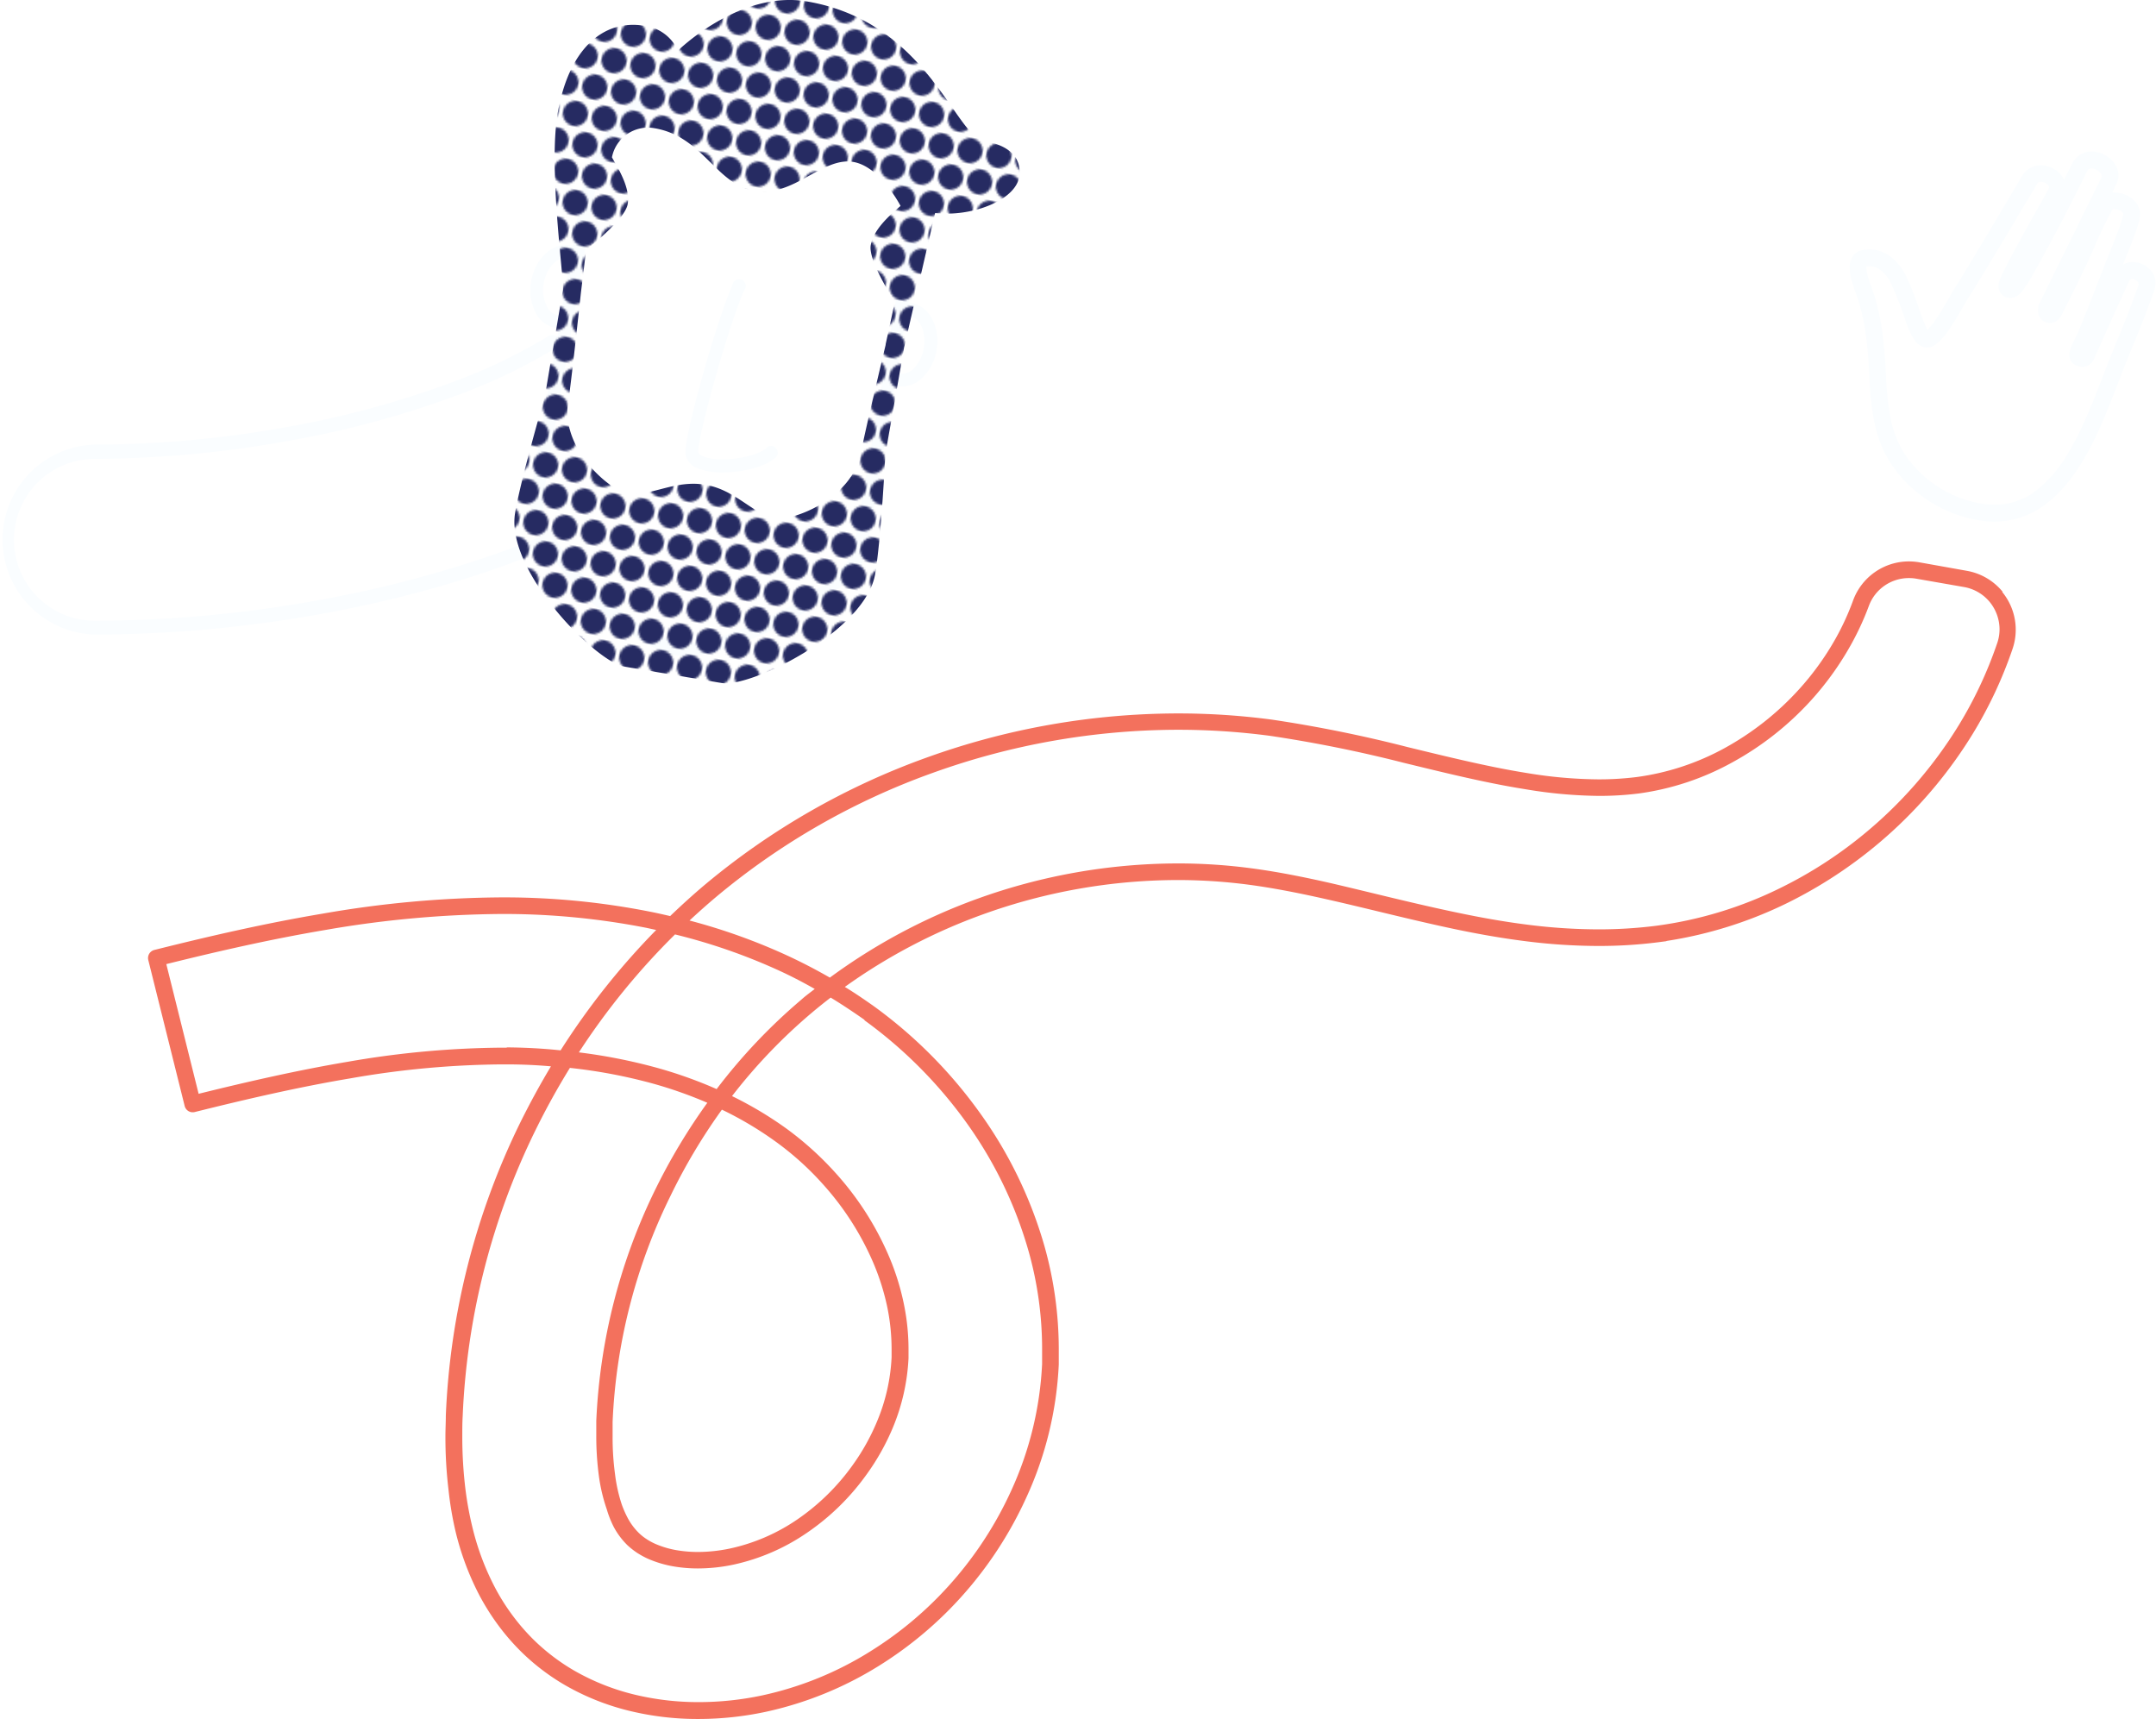 <svg xmlns="http://www.w3.org/2000/svg" xmlns:xlink="http://www.w3.org/1999/xlink" viewBox="0 0 319.56 254.71"><defs><style>.cls-1{fill:none;}.cls-2{fill:#262b62;}.cls-3{fill:#fafdff;}.cls-4{fill:#f3715d;}.cls-5{fill:url(#dot-navy);}</style><pattern id="dot-navy" data-name="dot-navy" width="28" height="28" patternTransform="translate(48.88 23.86) rotate(9.61) scale(0.31)" patternUnits="userSpaceOnUse" viewBox="0 0 28 28"><rect class="cls-1" width="28" height="28"/><circle class="cls-2" cx="21" cy="28" r="6"/><circle class="cls-2" cx="7" cy="28" r="6"/><circle class="cls-2" cx="28" cy="14" r="6"/><circle class="cls-2" cx="14" cy="14" r="6"/><circle class="cls-2" cy="14" r="6"/><circle class="cls-2" cx="21" r="6"/><circle class="cls-2" cx="7" r="6"/></pattern></defs><g id="Layer_2" data-name="Layer 2"><g id="Layer_1-2" data-name="Layer 1"><path class="cls-3" d="M80.9,79.21c-3.44,1.45-7,2.79-10.75,4A175.66,175.66,0,0,1,46.92,89a188.08,188.08,0,0,1-32.85,3,12,12,0,0,1,0-24h0A162.9,162.9,0,0,0,42.93,65.3a141.73,141.73,0,0,0,26.16-7.22,81.5,81.5,0,0,0,13.32-6.54,1,1,0,0,0-1.09-1.75,79.76,79.76,0,0,1-13,6.37,140.42,140.42,0,0,1-25.77,7.12,161.92,161.92,0,0,1-28.46,2.61h0a14.08,14.08,0,0,0,0,28.15,191.14,191.14,0,0,0,33.21-3,176.77,176.77,0,0,0,23.51-5.86Q76.57,83.28,81.94,81"/><polygon class="cls-3" points="307.17 24.25 307.17 24.25 307.17 24.25 307.17 24.25"/><path class="cls-3" d="M319.22,40.69a3.6,3.6,0,0,0-3.11-1.85,2.88,2.88,0,0,0-1.4.35l0-.06c.38-1,.67-1.75.78-2s.45-1.09.76-1.94a24.1,24.1,0,0,0,.88-2.76,3.07,3.07,0,0,0,.08-.67,2.84,2.84,0,0,0-.42-1.47,3.65,3.65,0,0,0-1.53-1.32,4.26,4.26,0,0,0-1.86-.43c-.11,0-.22,0-.33,0l.63-1.31h0A2.8,2.8,0,0,0,314,26a3,3,0,0,0-.41-1.48,4,4,0,0,0-1.5-1.49,4.15,4.15,0,0,0-2.07-.58,3.24,3.24,0,0,0-1.62.42,3.2,3.2,0,0,0-1.25,1.37c-.13.24-.58,1.16-1.24,2.45-.05-.12-.09-.26-.15-.38A3.5,3.5,0,0,0,304.36,25a3.89,3.89,0,0,0-1.87-.49,3.32,3.32,0,0,0-1.51.36A3,3,0,0,0,299.75,26c-.3.52-2.41,4.1-4.6,7.77-1.09,1.83-2.2,3.69-3.12,5.2l-1.2,2c-.33.53-.58.94-.72,1.13h0c-.34.51-.74,1.2-1.2,2-.68,1.17-1.48,2.54-2.21,3.57a8.36,8.36,0,0,1-1,1.19,3.16,3.16,0,0,1-.24-.43,30.87,30.87,0,0,1-1.13-3,44.27,44.27,0,0,0-1.69-4.24,7.91,7.91,0,0,0-2.76-3.4,5.16,5.16,0,0,0-2.78-.83,5.36,5.36,0,0,0-1.21.15h0a2,2,0,0,0-1.08.62,2.33,2.33,0,0,0-.45.79h0a2.4,2.4,0,0,0-.21,1.09,9.08,9.08,0,0,0,.53,2.7h0l0,.07c.09.26.19.56.32.89,1.48,3.85,1.86,8.19,2.07,12.46a43.41,43.41,0,0,0,.7,6.62,17.84,17.84,0,0,0,2.53,6.41,19.51,19.51,0,0,0,13.32,8.39,14,14,0,0,0,2,.15,12.45,12.45,0,0,0,7.51-2.52c3.15-2.32,5.42-5.86,7.24-9.54s3.18-7.55,4.37-10.55c1.53-3.87,3.23-7.77,4.61-11.81a2.88,2.88,0,0,0,.14-.87A2.79,2.79,0,0,0,319.22,40.69ZM311,29.74Zm-34.42,9.85Zm0-.06Zm40.44,2.56c-1.33,3.91-3,7.78-4.57,11.7-1.61,4.08-3.47,9.46-6.15,13.74a18.68,18.68,0,0,1-4.62,5.27,10,10,0,0,1-6.05,2,12.13,12.13,0,0,1-1.66-.12,17.1,17.1,0,0,1-11.61-7.32,15.49,15.49,0,0,1-2.17-5.53,42.54,42.54,0,0,1-.65-6.25c-.22-4.33-.59-8.93-2.23-13.22-.11-.28-.2-.54-.28-.79l0-.06a6.69,6.69,0,0,1-.41-1.93v-.14a4.53,4.53,0,0,1,.47,0,2.64,2.64,0,0,1,1.44.44,5.39,5.39,0,0,1,1.86,2.37,55,55,0,0,1,2.12,5.49,14.88,14.88,0,0,0,.9,2.1,4.87,4.87,0,0,0,.59.86,2.67,2.67,0,0,0,.92.67,1.84,1.84,0,0,0,.68.14,2.24,2.24,0,0,0,.77-.17,3.27,3.27,0,0,0,1-.67A11.5,11.5,0,0,0,288.79,49c.67-1,1.34-2.09,1.93-3.11s1.12-1.94,1.44-2.4h0c.18-.27.44-.68.77-1.23,2.36-3.81,8.4-14,9-15a.51.51,0,0,1,.23-.23.88.88,0,0,1,.37-.08,1.56,1.56,0,0,1,.89.32,1.11,1.11,0,0,1,.24.26.68.68,0,0,1,.06.21.83.83,0,0,1-.1.3c-.15.28-.6,1.07-1.19,2.13-.89,1.58-2.13,3.78-3.26,5.87s-2.17,4-2.7,5.27a2.8,2.8,0,0,0-.26,1.07,1.68,1.68,0,0,0,.29,1,1.92,1.92,0,0,0,.68.59h0a1.74,1.74,0,0,0,.79.19,1.91,1.91,0,0,0,1.06-.34,3.1,3.1,0,0,0,.69-.66,20.25,20.25,0,0,0,1.14-1.69C302.3,39,304.31,35.27,306,32s3.12-6.17,3.34-6.6h0a.69.69,0,0,1,.3-.34.65.65,0,0,1,.37-.09,1.82,1.82,0,0,1,1.08.42,1.48,1.48,0,0,1,.34.4.56.56,0,0,1,.09.26l0,.15h0c-.24.5-2.55,5.18-4.79,9.73l-3.05,6.19-1.37,2.78-.05.11s-.05.14-.1.31a3,3,0,0,0-.09.7,2,2,0,0,0,.19.87,1.66,1.66,0,0,0,.36.5,1.82,1.82,0,0,0,.56.35h0a1.82,1.82,0,0,0,.65.12,1.74,1.74,0,0,0,.94-.27,2.25,2.25,0,0,0,.66-.65,2.12,2.12,0,0,0,.17-.31h0s.94-1.86,2-4c.53-1.08,1.09-2.23,1.58-3.26s.9-1.93,1.16-2.55A54.63,54.63,0,0,1,313.15,31a.79.79,0,0,1,.28,0,1.94,1.94,0,0,1,1,.32,1,1,0,0,1,.27.27.29.29,0,0,1,0,.16v.09a25.49,25.49,0,0,1-.79,2.49c-.3.79-.58,1.48-.74,1.88s-.49,1.27-1,2.49c-.71,1.84-1.68,4.36-2.55,6.57-.44,1.11-.86,2.14-1.2,3-.17.42-.33.78-.46,1.08s-.24.52-.3.64c-.27.53-.49,1-.65,1.36a3.18,3.18,0,0,0-.3,1.23,1.77,1.77,0,0,0,.08.54,1.73,1.73,0,0,0,.48.75,2,2,0,0,0,.62.36h0a1.93,1.93,0,0,0,.75.15,1.8,1.8,0,0,0,.79-.18,1.83,1.83,0,0,0,.68-.56,1.47,1.47,0,0,0,.22-.36h0l.67-1.49c1.22-2.73,3.78-8.42,4.56-10.09a.53.53,0,0,1,.23-.28.35.35,0,0,1,.23-.06,1.13,1.13,0,0,1,.71.28.84.84,0,0,1,.22.27.32.32,0,0,1,0,.16Z"/><polygon class="cls-3" points="284.97 51.36 284.97 51.36 284.97 51.36 284.97 51.36"/><path class="cls-4" d="M296.83,87.7a8.84,8.84,0,0,0-5.27-3.1l-7.05-1.26a9.26,9.26,0,0,0-1.57-.14A8.81,8.81,0,0,0,274.66,89a38.45,38.45,0,0,1-2.54,5.55,41.42,41.42,0,0,1-5.48,7.62h0a42.41,42.41,0,0,1-11.08,8.73,37.36,37.36,0,0,1-13,4.26h0a45.28,45.28,0,0,1-5.63.34h0a67.09,67.09,0,0,1-10.56-.93h0c-5.54-.88-11.47-2.33-17.76-3.86h0a199.19,199.19,0,0,0-20.07-4.06h0a105.31,105.31,0,0,0-13.95-.92,110.22,110.22,0,0,0-37.24,6.54,108.19,108.19,0,0,0-32.88,18.85c-1.77,1.49-3.48,3.05-5.14,4.64-1-.23-2-.46-3.08-.67a111.41,111.41,0,0,0-21-2.1h-.88a158.72,158.72,0,0,0-26.49,2.4c-8.59,1.44-16.93,3.37-25,5.39a1.26,1.26,0,0,0-.76.56,1.24,1.24,0,0,0-.14.94l5.39,21.62a1.23,1.23,0,0,0,1.5.9c7.82-1.95,15.54-3.73,23.13-5a134.82,134.82,0,0,1,22.38-2.06h.71q3.3,0,6.57.29-2.46,4.11-4.58,8.4a108.62,108.62,0,0,0-11,43.34c0,1-.06,2.05-.06,3.11a65.57,65.57,0,0,0,.46,7.92A50.15,50.15,0,0,0,67.53,227a41.26,41.26,0,0,0,3.53,9.43,35.72,35.72,0,0,0,2.88,4.55,33.37,33.37,0,0,0,3.73,4.21h0a32.72,32.72,0,0,0,6,4.5,36.23,36.23,0,0,0,9.85,3.91,42.61,42.61,0,0,0,10,1.15,47.94,47.94,0,0,0,9.93-1.05,52.89,52.89,0,0,0,16.84-6.84,56.74,56.74,0,0,0,10.45-8.36A57.63,57.63,0,0,0,152.09,222a53,53,0,0,0,4.84-19.79c0-.78,0-1.56,0-2.34a56.38,56.38,0,0,0-2.1-15.12,63.84,63.84,0,0,0-9.72-20,69.42,69.42,0,0,0-15.56-15.61c-1.42-1-2.87-2-4.33-2.88a84,84,0,0,1,20.49-10.76,85.4,85.4,0,0,1,28.83-5.08h0a80.91,80.91,0,0,1,10.67.71h0c3.66.49,7.48,1.25,11.46,2.15h0c6,1.35,12.27,3,18.94,4.41,3.34.7,6.78,1.32,10.32,1.77a86.82,86.82,0,0,0,11,.73,69,69,0,0,0,8.77-.54h0l1.23-.16h0l.13-.05a61.84,61.84,0,0,0,18-5.69,67,67,0,0,0,27.34-25,63.2,63.2,0,0,0,5.89-12.56,8.81,8.81,0,0,0-1.53-8.47ZM103.5,230h0a18.8,18.8,0,0,1-2.87-.21h0a13.74,13.74,0,0,1-3.52-1h0a9,9,0,0,1-1.31-.72,7.54,7.54,0,0,1-1.06-.84h0a9,9,0,0,1-1.59-2.06,15.1,15.1,0,0,1-1-2.23,23.23,23.23,0,0,1-1-4.54,40.25,40.25,0,0,1-.35-5.52h0c0-.71,0-1.43,0-2.15a83.67,83.67,0,0,1,8.54-33.42A85.92,85.92,0,0,1,107,164.45a52.13,52.13,0,0,1,8,4.76,43.65,43.65,0,0,1,7,6.32,42.19,42.19,0,0,1,7.48,11.71,35.5,35.5,0,0,1,2,6.32,31.12,31.12,0,0,1,.67,6.34q0,.63,0,1.26a27.9,27.9,0,0,1-2.12,9.41,32.24,32.24,0,0,1-3.68,6.6,32.94,32.94,0,0,1-8.16,8,28.18,28.18,0,0,1-10,4.32h0A23.51,23.51,0,0,1,103.5,230Zm2.74-68.59a65.19,65.19,0,0,0-9-3.2,81.21,81.21,0,0,0-11.44-2.25,104.7,104.7,0,0,1,14.25-17.48,86.41,86.41,0,0,1,15.71,5.49c1.7.79,3.38,1.67,5,2.59-.67.53-1.34,1-2,1.6A83.67,83.67,0,0,0,106.24,161.37Zm-31.13-6.15h-.77a138,138,0,0,0-22.78,2.09c-7.3,1.23-14.68,2.91-22.12,4.75l-4.79-19.22c7.69-1.91,15.56-3.71,23.63-5.07a157.68,157.68,0,0,1,26.08-2.36h.85a109.79,109.79,0,0,1,20.58,2.05l1.47.32a108.59,108.59,0,0,0-14.17,17.84C80.45,155.38,77.78,155.24,75.11,155.22Zm53-4.07a66.94,66.94,0,0,1,15,15,61.45,61.45,0,0,1,9.35,19.25,53.52,53.52,0,0,1,2,14.45c0,.74,0,1.49,0,2.23A50.76,50.76,0,0,1,149.84,221,55.11,55.11,0,0,1,139,236.73a54.07,54.07,0,0,1-10,8,50.09,50.09,0,0,1-16,6.52,45.22,45.22,0,0,1-9.42,1,40.23,40.23,0,0,1-9.39-1.08,34,34,0,0,1-9.17-3.64,30.47,30.47,0,0,1-5.55-4.16h0a30.78,30.78,0,0,1-3.45-3.9,31.18,31.18,0,0,1-2.67-4.23,38.7,38.7,0,0,1-3.32-8.86,50.38,50.38,0,0,1-1.07-5.91,64.51,64.51,0,0,1-.44-7.63c0-1,0-2,.06-3a106.13,106.13,0,0,1,10.79-42.35q2.33-4.74,5.1-9.23a78,78,0,0,1,12.25,2.31,63.34,63.34,0,0,1,8.12,2.86,88.72,88.72,0,0,0-7.67,12.77,86.32,86.32,0,0,0-8.79,34.4c0,.75,0,1.49,0,2.23h0v0a43.94,43.94,0,0,0,.38,5.86,25.36,25.36,0,0,0,1.18,5A14.88,14.88,0,0,0,91,226.35h0A11.28,11.28,0,0,0,93,229h0a11.59,11.59,0,0,0,1.39,1.1,12.47,12.47,0,0,0,1.66.91,16.46,16.46,0,0,0,4.17,1.19,21.19,21.19,0,0,0,3.24.24h0a25.55,25.55,0,0,0,5.28-.57h0a30.71,30.71,0,0,0,10.85-4.7,35.21,35.21,0,0,0,8.77-8.54,34.56,34.56,0,0,0,4-7.11,30.54,30.54,0,0,0,2.3-10.24c0-.46,0-.91,0-1.37a33.23,33.23,0,0,0-.73-6.85,36.7,36.7,0,0,0-2.12-6.76,44.37,44.37,0,0,0-7.91-12.41,47.25,47.25,0,0,0-7.4-6.68,55,55,0,0,0-8-4.77A80.9,80.9,0,0,1,120.43,150c.88-.74,1.78-1.46,2.69-2.16C124.83,148.88,126.51,150,128.15,151.15ZM296,95.38a61,61,0,0,1-5.66,12.07,64.54,64.54,0,0,1-14.19,16.26A63.33,63.33,0,0,1,264,131.54a59,59,0,0,1-18.62,5.67h0a67.75,67.75,0,0,1-8.46.52,84.28,84.28,0,0,1-10.65-.71c-3.46-.44-6.83-1.05-10.13-1.74-6.59-1.37-12.87-3-18.9-4.4h0c-4-.91-7.91-1.69-11.69-2.19h0a82.09,82.09,0,0,0-11-.73h0a87.8,87.8,0,0,0-29.67,5.23A86.62,86.62,0,0,0,123,144.88c-2-1.15-4.06-2.22-6.14-3.19a88.55,88.55,0,0,0-14.66-5.27c1.27-1.18,2.57-2.34,3.9-3.46a105.35,105.35,0,0,1,32.12-18.41,107.69,107.69,0,0,1,36.41-6.4,103.73,103.73,0,0,1,13.62.9h0a197.72,197.72,0,0,1,19.82,4h0c6.29,1.53,12.27,3,17.95,3.9a69,69,0,0,0,10.94,1h0a46.94,46.94,0,0,0,5.95-.36h0A39.66,39.66,0,0,0,256.73,113a44.82,44.82,0,0,0,11.74-9.25h0a44.45,44.45,0,0,0,5.81-8.08A41.28,41.28,0,0,0,277,89.8a6.31,6.31,0,0,1,5.95-4.13,6.24,6.24,0,0,1,1.13.1L291.12,87a6.35,6.35,0,0,1,3.8,2.22,6.43,6.43,0,0,1,1.45,4A6.29,6.29,0,0,1,296,95.38Z"/><polygon class="cls-4" points="96.06 231 96.06 231 96.06 231 96.06 231"/><polygon class="cls-4" points="100.23 232.19 100.23 232.19 100.23 232.19 100.23 232.19"/><polygon class="cls-4" points="226 116.96 226 116.96 226 116.96 226 116.96"/><path class="cls-3" d="M113.43,66.51c-1.44,1.24-6.55,2.09-9.05,1.19-.31-.11-.82-.35-.88-.67-.23-1.79,4.39-18.59,6.8-24a1,1,0,1,0-1.75-.77c-2.29,5.14-7.33,22.81-6.94,25.11a2.87,2.87,0,0,0,2.12,2.15,10.45,10.45,0,0,0,3.39.49c2.86,0,6.1-.78,7.56-2a1,1,0,1,0-1.25-1.45Z"/><path class="cls-3" d="M135.16,44.93a4.4,4.4,0,0,0-.51,0l1.15-6.75h0v-.05l.1-.59s0,0,0,0A25.25,25.25,0,0,0,86,29.69c0,.24-.07.47-.1.67l-1,6.08a3.34,3.34,0,0,0-.43-.1c-2.59-.43-5.16,2-5.74,5.34a7.36,7.36,0,0,0,.56,4.45,4.29,4.29,0,0,0,3.1,2.49,3.13,3.13,0,0,0,.44,0L78.63,73.27c-1.36,8,14.16,22.59,21.57,23.85a8.36,8.36,0,0,0,1.36.1c4.21,0,10.53-2.53,15-4.91,2.59-1.37,11.11-6.2,11.85-10.6l4.17-24.62a2.27,2.27,0,0,0,.5.12,3.47,3.47,0,0,0,.64.06,4.42,4.42,0,0,0,3.1-1.39,7.36,7.36,0,0,0,2-4C139.39,48.48,137.75,45.37,135.16,44.93Zm-52.48,1.8A2.41,2.41,0,0,1,81,45.28,5.48,5.48,0,0,1,80.59,42c.39-2.3,2-4,3.53-3.78a2.16,2.16,0,0,1,.43.14l-1.43,8.39A1.61,1.61,0,0,1,82.68,46.73Zm43.85,34.66c-.39,2.28-4.75,6-10.86,9.23s-12.22,5.11-15.15,4.61c-6.5-1.1-21.16-14.78-20-21.64l7.27-42.93c0-.22.06-.43.1-.65a23.37,23.37,0,0,1,23-19.44,24,24,0,0,1,4,.33A23.21,23.21,0,0,1,134,37.19h0s0,.07,0,.1-.05.34-.08.52l-1.37,8.11a.29.29,0,0,0,0,.09Zm10.4-29.84a5.49,5.49,0,0,1-1.45,3,2.41,2.41,0,0,1-2.08.81,2.16,2.16,0,0,1-.49-.16l1.42-8.37a1.75,1.75,0,0,1,.51,0C136.36,47.08,137.32,49.24,136.93,51.55Z"/><path class="cls-5" d="M138.6,31.57c5.55.61,11.88-1.93,12.45-5.31.4-2.37-.84-4.62-5.18-5.35S137.49,3.24,119.59.21c-10-1.69-19.11,7.3-19.11,7.3a6.29,6.29,0,0,0-4.9-3.68c-6.32-1.07-11.34,3.63-12.93,13-1.4,8.3,1,24.68.78,26.16L80.76,58.75s-3.52,12-4.41,17.26c-1.45,8.55,11.9,22,16.12,22.77L107,101.23c4.21.71,21.27-7.63,22.72-16.19.89-5.26,1.51-17.75,1.51-17.75L134,51.53Zm-7.32,19.5s-3.23,13.49-3.61,15.76c-1.23,7.24-10.43,10.42-12.67,10-3.42-.58-5.92-4.25-10.52-5s-8.17,1.87-11.59,1.29c-2.24-.38-9.88-6.42-8.66-13.65.39-2.27,1.87-16.07,1.87-16.07L86.88,37s5.75-4.4,6.15-6.73-1.21-5-2.33-6.95A5.44,5.44,0,0,1,97,19c7.21,1.22,9.07,8.31,14.86,9.29s10-5.07,14.62-4.29c4,.68,7,6.52,7,6.52-1.69,1.45-4,3.49-4.42,5.82s3.58,8.38,3.58,8.38l-1.38,6.35Z"/></g></g></svg>